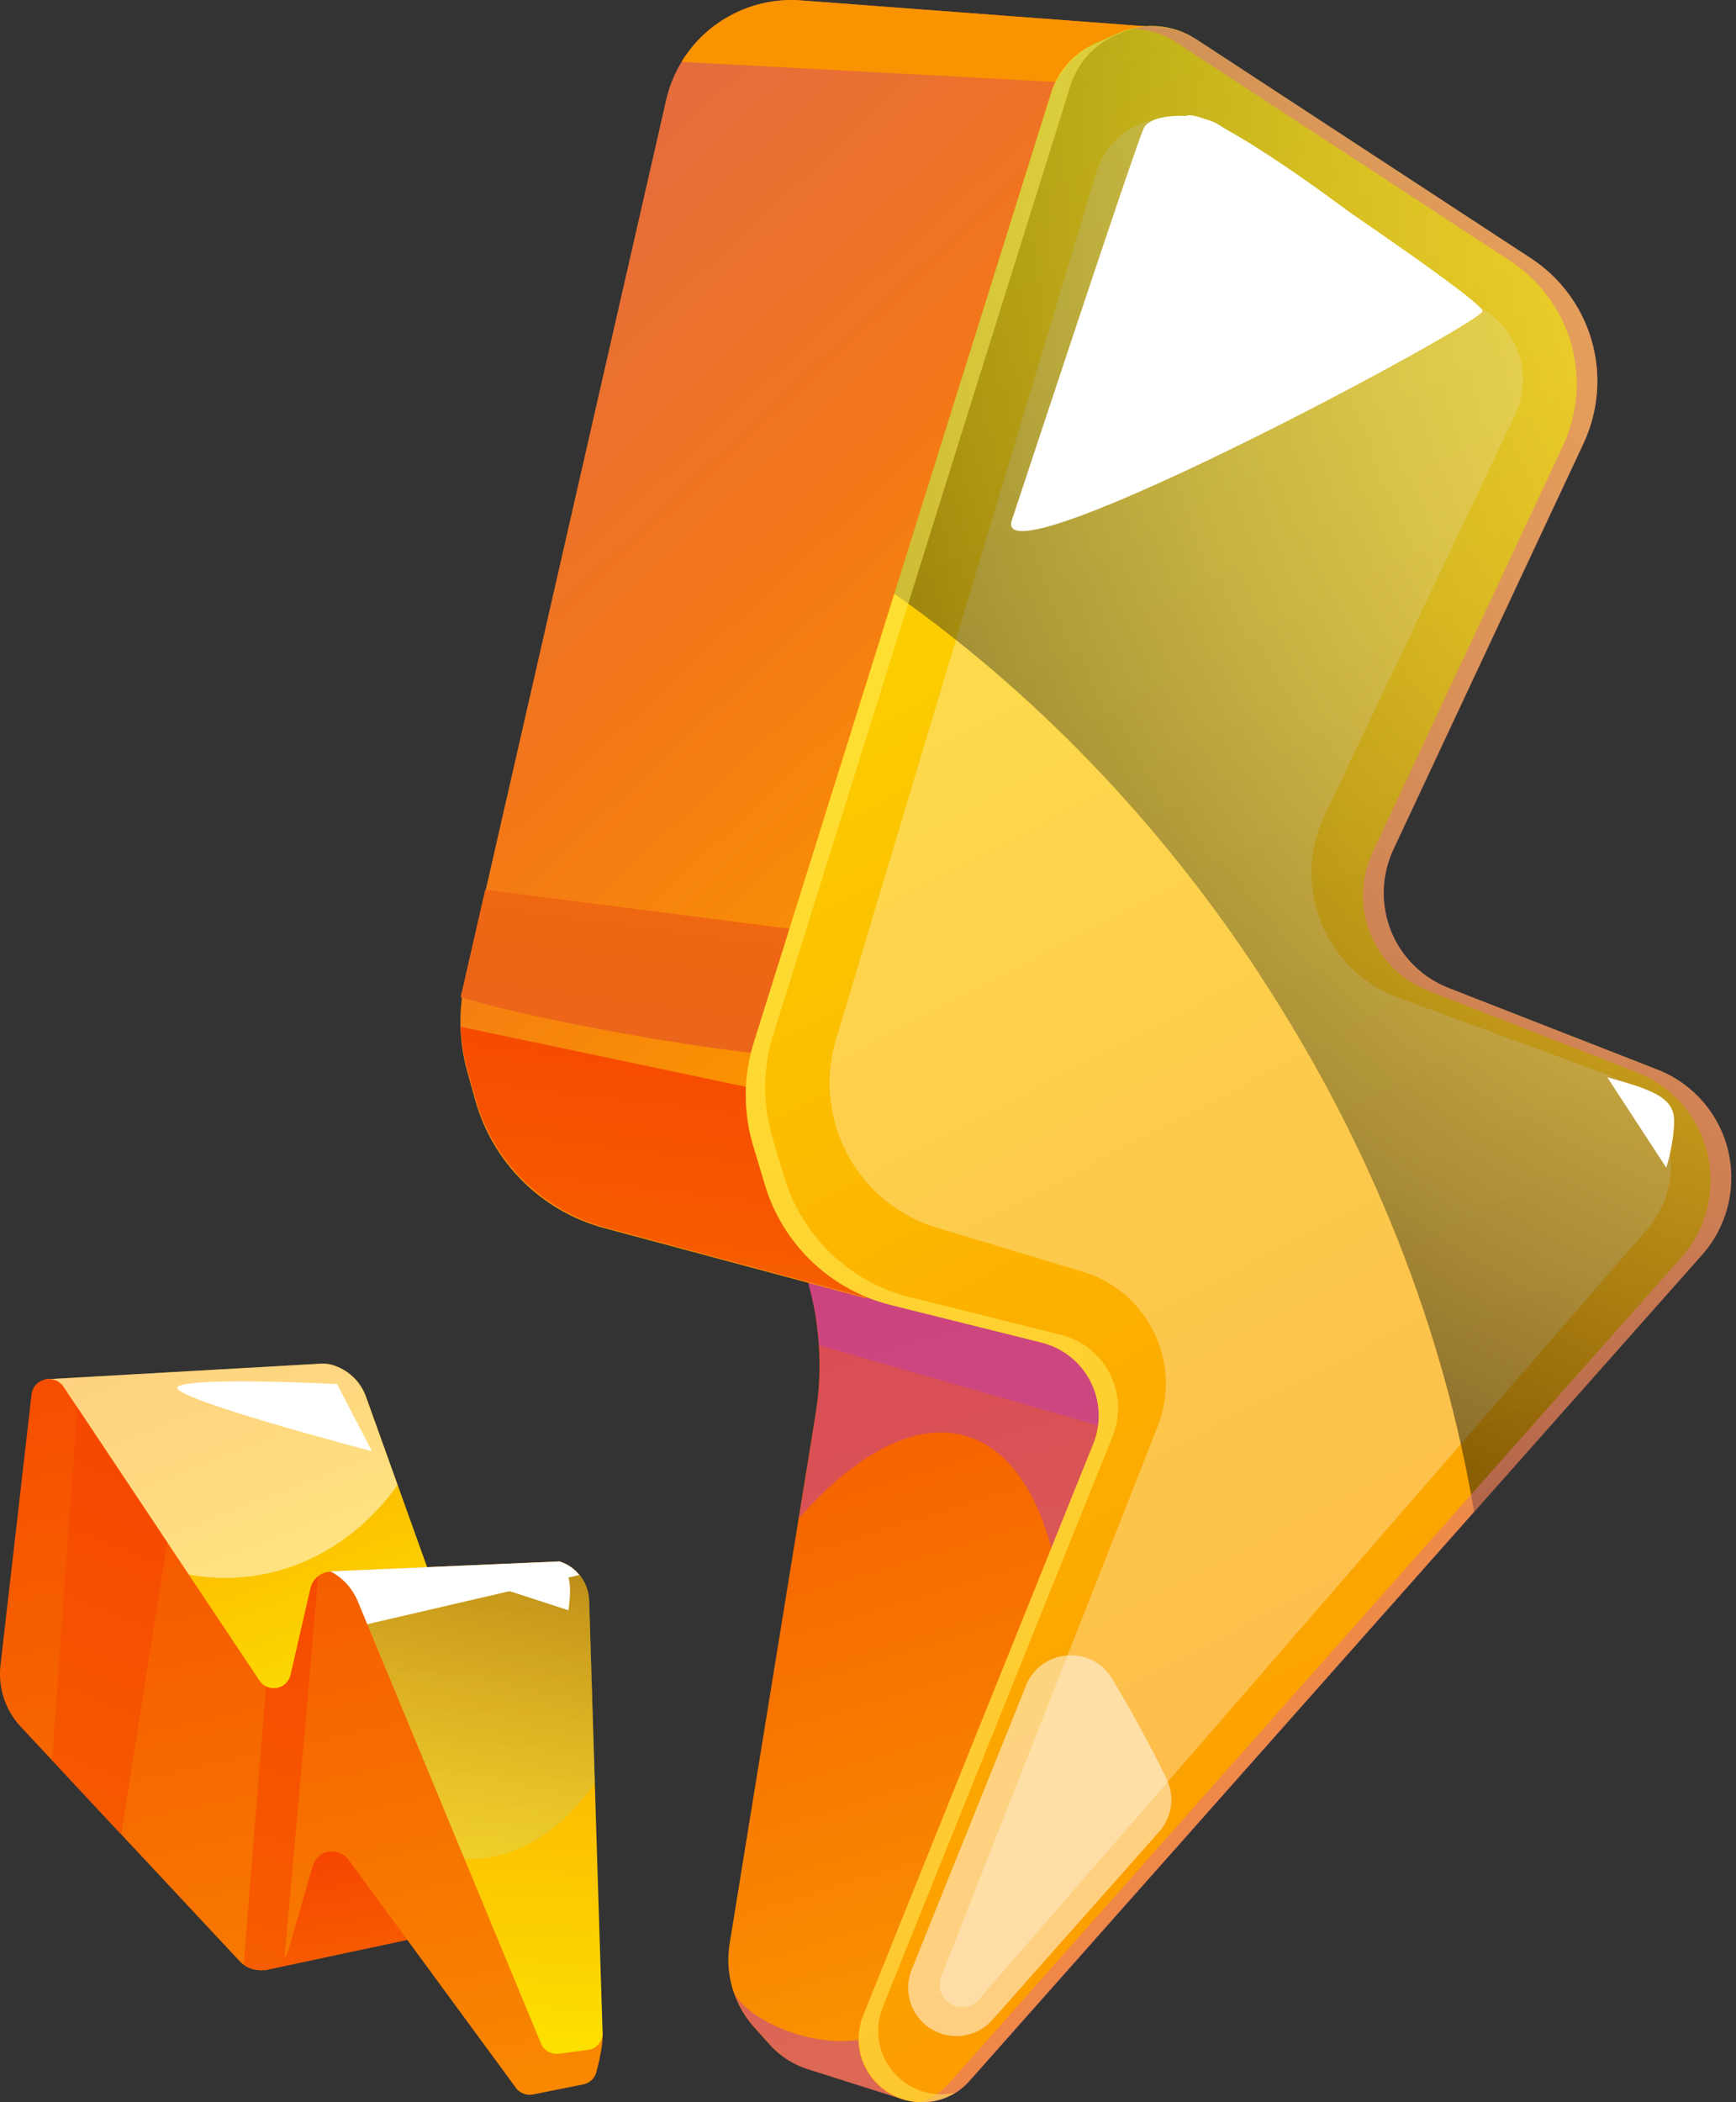 <svg width="38" height="46" viewBox="0 0 38 46" fill="none" xmlns="http://www.w3.org/2000/svg">
<rect x="0" y="0" width="38" height="46" fill="#333333" stroke="none"/>
<path d="M17.63 27.855C17.943 28.858 18.02 29.916 17.851 30.953L15.971 42.53C15.864 43.188 16.061 43.856 16.503 44.354L16.854 44.745C17.076 44.991 17.356 45.172 17.673 45.274L19.829 45.957L25.77 29.215L17.626 27.852L17.63 27.855Z" fill="url(#paint0_linear_915_12863)"/>
<g style="mix-blend-mode:multiply" opacity="0.5">
<path d="M17.854 30.956L17.488 33.22C18.746 31.799 20.054 31.094 21.158 31.427C22.475 31.823 23.223 33.608 23.337 36.097L25.776 29.221L17.633 27.858C17.946 28.861 18.023 29.919 17.854 30.956Z" fill="#BD3EA9"/>
</g>
<g style="mix-blend-mode:multiply" opacity="0.5">
<path d="M24.441 31.307L25.053 29.098L17.633 27.858C17.793 28.418 17.919 28.959 17.928 29.436L24.444 31.31L24.441 31.307Z" fill="#BD3EA9"/>
</g>
<g style="mix-blend-mode:multiply" opacity="0.5">
<path d="M20.168 45.019L19.632 44.345C18.328 45.133 16.454 44.286 16.085 43.643C16.181 43.902 16.322 44.145 16.51 44.357L16.86 44.748C17.082 44.994 17.362 45.175 17.679 45.277L19.835 45.96L20.168 45.022V45.019Z" fill="#BD3EA9"/>
</g>
<path d="M15.897 0.391L15.879 0.4C15.224 0.791 14.756 1.431 14.584 2.175L10.178 21.462C10.03 22.114 10.046 22.791 10.224 23.434L10.403 24.077C10.784 25.443 11.858 26.507 13.227 26.873L18.94 28.405L25.238 0.588L17.531 0.009C16.962 -0.034 16.39 0.098 15.897 0.391Z" fill="url(#paint1_linear_915_12863)"/>
<path d="M10.086 22.468C10.098 22.779 10.144 23.089 10.23 23.394L10.412 24.043C10.797 25.421 11.883 26.495 13.264 26.864L19.029 28.412L19.316 27.15L17.131 23.951L10.086 22.468Z" fill="url(#paint2_linear_915_12863)"/>
<path d="M15.898 0.391L15.879 0.4C15.482 0.637 15.156 0.966 14.919 1.354L24.161 1.849L25.01 1.587L25.235 0.588L17.531 0.009C16.962 -0.034 16.39 0.098 15.898 0.391Z" fill="url(#paint3_linear_915_12863)"/>
<path d="M10.086 21.822C12.292 22.486 18.134 23.455 18.303 23.028C18.531 22.459 19.325 20.585 19.325 20.585L10.621 19.468L10.083 21.822H10.086Z" fill="url(#paint4_linear_915_12863)"/>
<path d="M18.897 44.093L23.93 31.596C24.109 31.156 24.087 30.66 23.875 30.239C23.66 29.808 23.266 29.494 22.798 29.378L19.5 28.556C18.18 28.227 17.134 27.227 16.744 25.926L16.485 25.064C16.267 24.329 16.27 23.545 16.5 22.815L23.004 2.043C23.158 1.551 23.518 1.151 23.989 0.941L24.49 0.72C25.044 0.477 25.681 0.529 26.185 0.861L33.507 5.652C34.144 6.067 34.612 6.698 34.83 7.427C35.055 8.18 34.993 8.99 34.658 9.703L30.495 18.591C30.271 19.071 30.225 19.616 30.363 20.127C30.548 20.81 31.046 21.36 31.704 21.619L36.279 23.406C37.199 23.766 37.827 24.624 37.888 25.609C37.931 26.286 37.704 26.95 37.255 27.455L21.217 45.535C20.645 46.181 19.623 46.154 19.088 45.474C18.78 45.083 18.703 44.557 18.888 44.096L18.897 44.093Z" fill="url(#paint5_linear_915_12863)"/>
<g style="mix-blend-mode:soft-light" opacity="0.3">
<path d="M18.395 24.926C18.119 24.231 18.082 23.462 18.3 22.742L23.998 3.766C24.118 3.366 24.385 3.024 24.745 2.812C25.29 2.492 25.967 2.507 26.496 2.855L32.526 6.805C32.864 7.027 33.117 7.356 33.246 7.741C33.393 8.18 33.363 8.66 33.163 9.079L28.988 17.856C28.643 18.582 28.613 19.419 28.908 20.166C29.212 20.939 29.831 21.545 30.609 21.831L35.19 23.517C35.978 23.806 36.519 24.535 36.572 25.372C36.605 25.926 36.421 26.473 36.058 26.895L21.429 43.751C21.201 44.016 20.777 43.96 20.62 43.65C20.558 43.526 20.552 43.379 20.601 43.25L25.342 31.208C25.53 30.728 25.57 30.202 25.453 29.698C25.247 28.805 24.579 28.092 23.702 27.827L20.515 26.867C19.549 26.578 18.768 25.861 18.395 24.926Z" fill="white"/>
</g>
<path style="mix-blend-mode:screen" opacity="0.5" d="M27.591 21.357C30.059 25.117 31.606 29.147 32.267 33.082L37.258 27.455C37.707 26.947 37.934 26.283 37.891 25.609C37.83 24.624 37.199 23.766 36.282 23.406L31.708 21.619C31.049 21.36 30.551 20.81 30.366 20.127C30.228 19.616 30.274 19.071 30.498 18.591L34.661 9.703C34.993 8.993 35.055 8.18 34.833 7.427C34.618 6.698 34.147 6.067 33.51 5.652L26.228 0.886C25.699 0.538 25.029 0.483 24.45 0.738L24.029 0.923C23.533 1.141 23.158 1.563 22.995 2.077L19.577 12.992C22.583 15.109 25.345 17.924 27.594 21.354L27.591 21.357Z" fill="url(#paint6_radial_915_12863)"/>
<g style="mix-blend-mode:soft-light">
<path d="M22.14 11.411C22.14 11.411 24.866 3.144 25.038 2.803C25.207 2.461 26.232 2.461 26.656 2.717C27.081 2.972 32.452 6.55 32.452 6.808C32.452 7.067 21.801 12.774 22.14 11.411Z" fill="white"/>
</g>
<path d="M28.019 5.104C27.61 4.987 25.804 3.313 25.89 2.633C25.976 1.951 29.548 4.649 29.548 4.649C29.548 4.649 28.619 5.273 28.022 5.104H28.019Z" fill="white"/>
<g style="mix-blend-mode:soft-light" opacity="0.5">
<path d="M22.46 36.881L19.955 43.102C19.814 43.453 19.872 43.856 20.106 44.151C20.515 44.668 21.291 44.689 21.724 44.197L25.373 40.081C25.659 39.758 25.721 39.296 25.53 38.912C25.189 38.219 24.795 37.481 24.343 36.733C23.893 35.986 22.783 36.075 22.457 36.884L22.46 36.881Z" fill="white"/>
</g>
<path d="M35.187 23.575C36.132 23.834 36.645 24.006 36.645 24.52C36.645 25.034 36.473 25.55 36.473 25.55L35.184 23.575H35.187Z" fill="white"/>
<g style="mix-blend-mode:multiply" opacity="0.5">
<path d="M37.894 25.609C37.833 24.624 37.202 23.766 36.285 23.406L31.711 21.619C31.052 21.36 30.554 20.81 30.369 20.127C30.231 19.616 30.277 19.071 30.502 18.591L34.664 9.703C34.996 8.993 35.058 8.18 34.836 7.427C34.621 6.698 34.15 6.067 33.513 5.652L26.188 0.861C25.764 0.585 25.247 0.505 24.764 0.631C25.102 0.631 25.441 0.726 25.736 0.92L33.058 5.71C33.695 6.125 34.163 6.756 34.381 7.485C34.606 8.239 34.544 9.048 34.209 9.762L30.046 18.65C29.822 19.13 29.776 19.674 29.914 20.185C30.099 20.868 30.597 21.419 31.255 21.677L35.83 23.465C36.75 23.825 37.377 24.683 37.439 25.667C37.482 26.344 37.255 27.009 36.805 27.513L20.767 45.594C20.589 45.797 20.367 45.932 20.131 46.003C20.527 46.019 20.934 45.865 21.223 45.539L37.261 27.458C37.71 26.95 37.938 26.286 37.894 25.612V25.609Z" fill="#E07090"/>
</g>
<path style="mix-blend-mode:screen" opacity="0.5" d="M19.522 45.302C19.214 44.911 19.137 44.385 19.322 43.923L24.355 31.427C24.533 30.987 24.512 30.491 24.299 30.07C24.084 29.639 23.69 29.325 23.223 29.208L19.925 28.387C18.605 28.058 17.559 27.058 17.168 25.757L16.91 24.895C16.691 24.16 16.694 23.375 16.925 22.646L23.432 1.874C23.586 1.381 23.946 0.981 24.416 0.772L24.712 0.643C24.638 0.665 24.564 0.689 24.493 0.723L23.992 0.945C23.521 1.151 23.161 1.554 23.007 2.046L16.5 22.815C16.27 23.548 16.267 24.332 16.485 25.064L16.744 25.926C17.131 27.227 18.18 28.23 19.5 28.556L22.798 29.378C23.266 29.494 23.66 29.808 23.875 30.239C24.087 30.664 24.109 31.159 23.93 31.596L18.897 44.093C18.712 44.554 18.786 45.08 19.097 45.471C19.543 46.037 20.328 46.148 20.906 45.794C20.411 45.902 19.866 45.735 19.522 45.299V45.302Z" fill="url(#paint7_linear_915_12863)"/>
<path d="M9.101 42.41L5.782 43.117L5.6 40.124L7.16 39.09C7.16 39.09 8.612 39.509 8.72 39.527C8.828 39.545 9.101 42.41 9.101 42.41Z" fill="url(#paint8_linear_915_12863)"/>
<path d="M5.874 37.358L0.669 30.691L1.016 30.181L7.031 29.839C7.105 29.836 7.182 29.842 7.252 29.861C7.603 29.956 7.889 30.218 8.012 30.562L10.046 36.235L5.874 37.361V37.358Z" fill="url(#paint9_linear_915_12863)"/>
<g style="mix-blend-mode:soft-light" opacity="0.5">
<path d="M8.704 32.497L8.009 30.562C7.886 30.218 7.603 29.956 7.249 29.861C7.178 29.842 7.102 29.833 7.028 29.839L1.013 30.181L0.666 30.691L3.465 34.275C3.927 34.438 4.419 34.528 4.926 34.528C6.462 34.528 7.825 33.731 8.701 32.494L8.704 32.497Z" fill="white"/>
</g>
<path d="M12.639 44.351C12.476 44.373 12.316 44.28 12.255 44.13L7.683 34.675C7.662 34.626 7.634 34.58 7.6 34.543C7.348 34.263 6.883 34.383 6.8 34.749L6.363 36.651C6.339 36.752 6.274 36.841 6.182 36.894C6.009 36.992 5.791 36.94 5.68 36.774L1.392 30.347C1.342 30.27 1.265 30.215 1.176 30.19C0.949 30.125 0.715 30.279 0.69 30.516L0.01 36.444C-0.008 36.617 -0.002 36.792 0.032 36.964C0.093 37.269 0.238 37.552 0.45 37.78L5.24 42.908C5.354 43.031 5.514 43.105 5.683 43.111C5.976 43.12 6.237 42.933 6.32 42.65L6.846 40.828C6.895 40.659 7.037 40.536 7.212 40.515C7.372 40.493 7.529 40.561 7.625 40.69L11.295 45.689C11.378 45.803 11.523 45.858 11.661 45.831L12.772 45.609C12.907 45.582 13.015 45.48 13.052 45.348C13.122 45.096 13.322 44.265 13.064 44.299L12.639 44.354V44.351Z" fill="url(#paint10_linear_915_12863)"/>
<path d="M11.842 44.717L7.831 35.035C7.714 34.755 7.502 34.525 7.234 34.383L12.239 34.165H12.249C12.624 34.285 12.882 34.626 12.895 35.02L13.19 44.48C13.196 44.668 13.058 44.831 12.873 44.855L12.227 44.939C12.064 44.96 11.904 44.868 11.842 44.717Z" fill="url(#paint11_linear_915_12863)"/>
<path style="mix-blend-mode:screen" opacity="0.5" d="M13.021 39.007L12.898 35.023C12.886 34.629 12.627 34.288 12.252 34.171H12.242L7.237 34.386C7.508 34.528 7.717 34.758 7.834 35.038L10.169 40.678C10.2 40.678 10.234 40.681 10.264 40.681C11.335 40.681 12.307 40.044 13.021 39.01V39.007Z" fill="url(#paint12_linear_915_12863)"/>
<g style="mix-blend-mode:soft-light">
<path d="M12.249 34.168H12.239L7.234 34.383C7.505 34.525 7.714 34.755 7.831 35.035L8.04 35.54L12.682 34.463C12.572 34.328 12.424 34.223 12.249 34.168Z" fill="white"/>
</g>
<g style="mix-blend-mode:soft-light">
<path d="M7.378 30.285L8.141 31.756C8.141 31.756 3.57 30.559 3.896 30.341C4.222 30.122 7.378 30.285 7.378 30.285Z" fill="white"/>
</g>
<path d="M10.59 34.639C10.916 34.583 12.224 34.257 12.387 34.42C12.55 34.583 12.442 35.235 12.442 35.235L10.593 34.635L10.59 34.639Z" fill="white"/>
<path d="M6.797 34.749L6.36 36.651C6.336 36.752 6.271 36.841 6.179 36.894C6.065 36.958 5.933 36.955 5.825 36.903C5.665 38.869 5.471 41.238 5.333 42.988C5.434 43.062 5.557 43.105 5.687 43.111C5.905 43.12 6.105 43.016 6.228 42.843C6.45 40.37 6.846 35.921 6.966 34.494C6.889 34.555 6.825 34.642 6.8 34.752L6.797 34.749Z" fill="url(#paint13_linear_915_12863)"/>
<path d="M1.139 38.515L2.653 40.139L3.659 33.749L1.693 30.799L1.139 38.515Z" fill="url(#paint14_linear_915_12863)"/>
<defs>
<linearGradient id="paint0_linear_915_12863" x1="16.128" y1="20.767" x2="23.186" y2="43.806" gradientUnits="userSpaceOnUse">
<stop stop-color="#F63F00"/>
<stop offset="0.55" stop-color="#F66A00"/>
<stop offset="1" stop-color="#FA9300"/>
</linearGradient>
<linearGradient id="paint1_linear_915_12863" x1="10.077" y1="4.381" x2="22.924" y2="18.121" gradientUnits="userSpaceOnUse">
<stop stop-color="#E36B42"/>
<stop offset="0.55" stop-color="#F37719"/>
<stop offset="1" stop-color="#FA9300"/>
</linearGradient>
<linearGradient id="paint2_linear_915_12863" x1="15.288" y1="19.945" x2="12.846" y2="40.112" gradientUnits="userSpaceOnUse">
<stop stop-color="#F63F00"/>
<stop offset="0.55" stop-color="#F66A00"/>
<stop offset="1" stop-color="#FA9300"/>
</linearGradient>
<linearGradient id="paint3_linear_915_12863" x1="19.346" y1="22.2" x2="20.054" y2="1.741" gradientUnits="userSpaceOnUse">
<stop stop-color="#F63F00"/>
<stop offset="0.55" stop-color="#F66A00"/>
<stop offset="1" stop-color="#FA9300"/>
</linearGradient>
<linearGradient id="paint4_linear_915_12863" x1="13.479" y1="30.258" x2="17.23" y2="2.59" gradientUnits="userSpaceOnUse">
<stop stop-color="#E16033"/>
<stop offset="0.55" stop-color="#F66A00"/>
<stop offset="1" stop-color="#FA9300"/>
</linearGradient>
<linearGradient id="paint5_linear_915_12863" x1="11.876" y1="-2.575" x2="37.498" y2="46.655" gradientUnits="userSpaceOnUse">
<stop stop-color="#FCF800"/>
<stop offset="0.27" stop-color="#FCD400"/>
<stop offset="0.58" stop-color="#FCB200"/>
<stop offset="0.83" stop-color="#FC9E00"/>
<stop offset="1" stop-color="#FC9700"/>
</linearGradient>
<radialGradient id="paint6_radial_915_12863" cx="0" cy="0" r="1" gradientUnits="userSpaceOnUse" gradientTransform="translate(45.947 5.086) scale(32.47 32.47)">
<stop stop-color="#FFF261"/>
<stop offset="0.11" stop-color="#FAED5F"/>
<stop offset="0.23" stop-color="#ECE05A"/>
<stop offset="0.36" stop-color="#D6CB51"/>
<stop offset="0.5" stop-color="#B6AD45"/>
<stop offset="0.64" stop-color="#8E8636"/>
<stop offset="0.78" stop-color="#5C5723"/>
<stop offset="0.92" stop-color="#22210D"/>
<stop offset="1"/>
</radialGradient>
<linearGradient id="paint7_linear_915_12863" x1="23.54" y1="23.283" x2="43.651" y2="22.603" gradientUnits="userSpaceOnUse">
<stop stop-color="#FFF261"/>
<stop offset="0.11" stop-color="#FAED5F"/>
<stop offset="0.23" stop-color="#ECE05A"/>
<stop offset="0.36" stop-color="#D6CB51"/>
<stop offset="0.5" stop-color="#B6AD45"/>
<stop offset="0.64" stop-color="#8E8636"/>
<stop offset="0.78" stop-color="#5C5723"/>
<stop offset="0.92" stop-color="#22210D"/>
<stop offset="1"/>
</linearGradient>
<linearGradient id="paint8_linear_915_12863" x1="7.003" y1="39.844" x2="8.501" y2="48.304" gradientUnits="userSpaceOnUse">
<stop stop-color="#F63F00"/>
<stop offset="0.55" stop-color="#F66A00"/>
<stop offset="1" stop-color="#FA9300"/>
</linearGradient>
<linearGradient id="paint9_linear_915_12863" x1="8.065" y1="40.265" x2="2.379" y2="25.547" gradientUnits="userSpaceOnUse">
<stop stop-color="#FCF800"/>
<stop offset="0.27" stop-color="#FCD400"/>
<stop offset="0.58" stop-color="#FCB200"/>
<stop offset="0.83" stop-color="#FC9E00"/>
<stop offset="1" stop-color="#FC9700"/>
</linearGradient>
<linearGradient id="paint10_linear_915_12863" x1="3.231" y1="25.086" x2="8.489" y2="49.384" gradientUnits="userSpaceOnUse">
<stop stop-color="#F63F00"/>
<stop offset="0.55" stop-color="#F66A00"/>
<stop offset="1" stop-color="#FA9300"/>
</linearGradient>
<linearGradient id="paint11_linear_915_12863" x1="9.763" y1="47.932" x2="10.744" y2="29.433" gradientUnits="userSpaceOnUse">
<stop stop-color="#FCF800"/>
<stop offset="0.27" stop-color="#FCD400"/>
<stop offset="0.58" stop-color="#FCB200"/>
<stop offset="0.83" stop-color="#FC9E00"/>
<stop offset="1" stop-color="#FC9700"/>
</linearGradient>
<linearGradient id="paint12_linear_915_12863" x1="8.237" y1="44.92" x2="11.938" y2="28.815" gradientUnits="userSpaceOnUse">
<stop stop-color="#FFF261"/>
<stop offset="0.11" stop-color="#FAED5F"/>
<stop offset="0.23" stop-color="#ECE05A"/>
<stop offset="0.36" stop-color="#D6CB51"/>
<stop offset="0.5" stop-color="#B6AD45"/>
<stop offset="0.64" stop-color="#8E8636"/>
<stop offset="0.78" stop-color="#5C5723"/>
<stop offset="0.92" stop-color="#22210D"/>
<stop offset="1"/>
</linearGradient>
<linearGradient id="paint13_linear_915_12863" x1="9.932" y1="30.088" x2="-3.454" y2="63.607" gradientUnits="userSpaceOnUse">
<stop stop-color="#F63F00"/>
<stop offset="0.55" stop-color="#F66A00"/>
<stop offset="1" stop-color="#FA9300"/>
</linearGradient>
<linearGradient id="paint14_linear_915_12863" x1="5.096" y1="28.156" x2="-8.29" y2="61.675" gradientUnits="userSpaceOnUse">
<stop stop-color="#F63F00"/>
<stop offset="0.55" stop-color="#F66A00"/>
<stop offset="1" stop-color="#FA9300"/>
</linearGradient>
</defs>
</svg>
